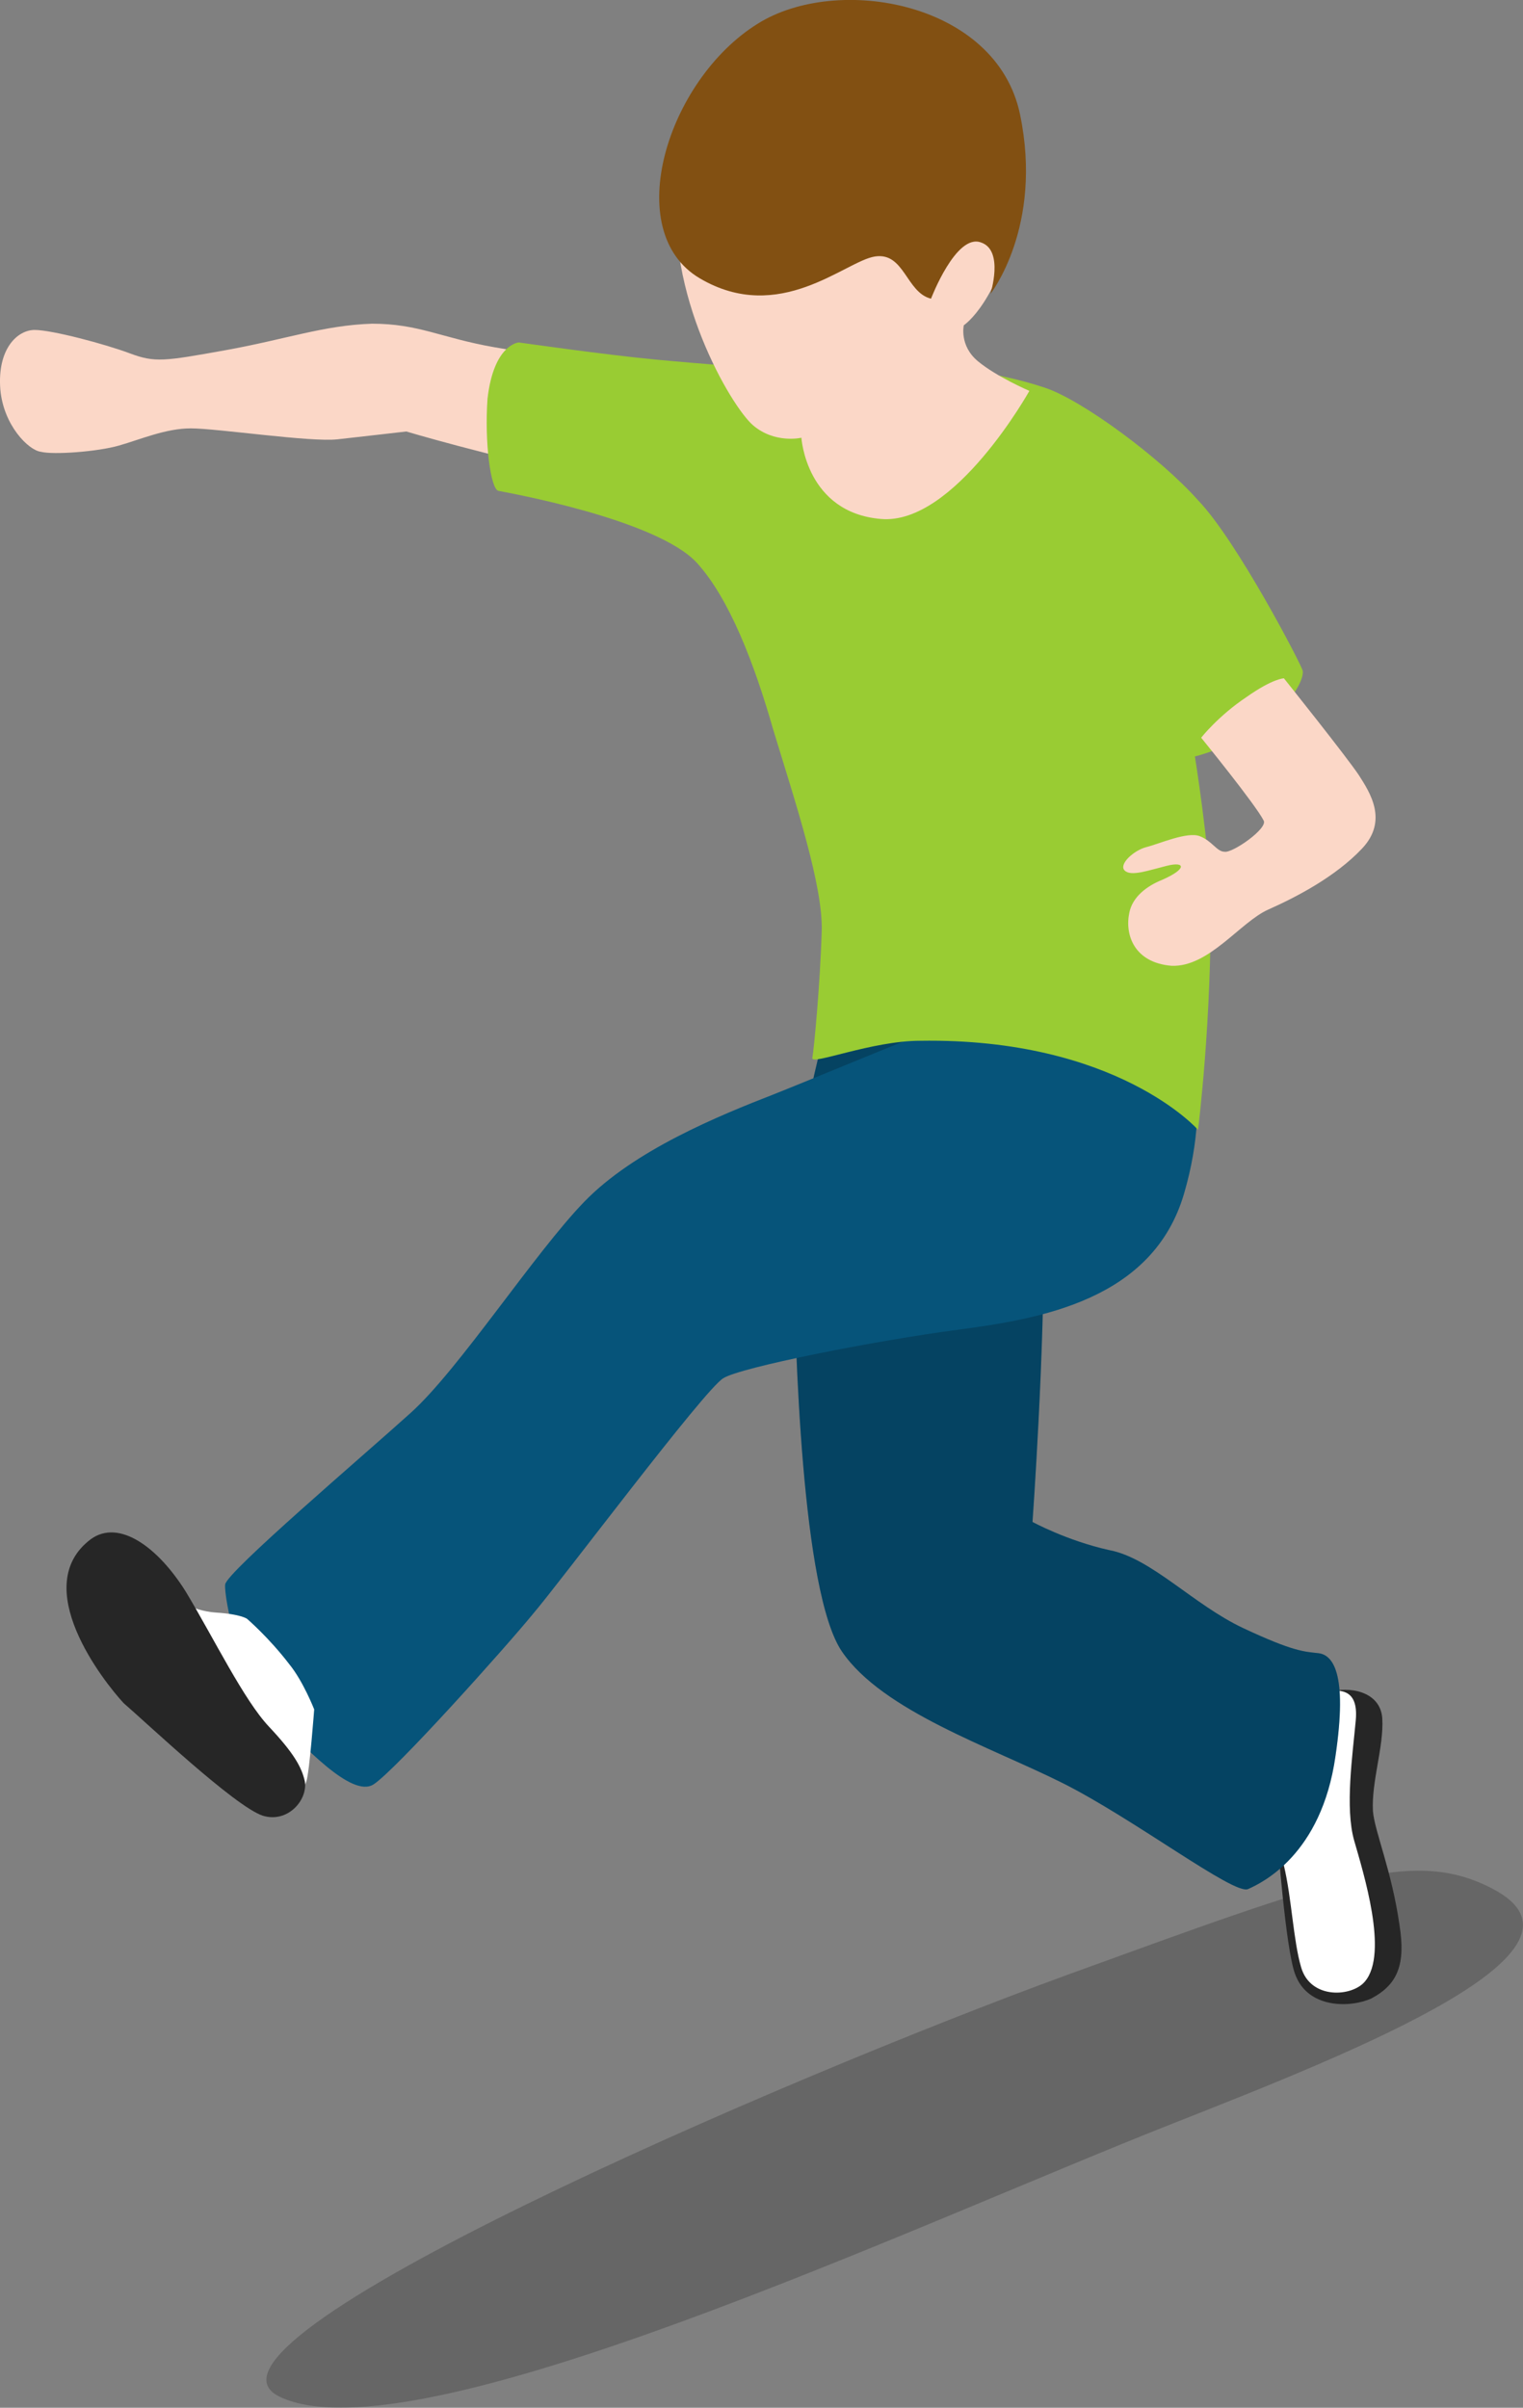 <?xml version="1.0" encoding="UTF-8" standalone="no"?>
<svg
   xmlns:dc="http://purl.org/dc/elements/1.1/"
   xmlns:cc="http://creativecommons.org/ns#"
   xmlns:rdf="http://www.w3.org/1999/02/22-rdf-syntax-ns#"
   xmlns:svg="http://www.w3.org/2000/svg"
   xmlns="http://www.w3.org/2000/svg"
   xmlns:sodipodi="http://sodipodi.sourceforge.net/DTD/sodipodi-0.dtd"
   xmlns:inkscape="http://www.inkscape.org/namespaces/inkscape"
   enable-background="new 0 0 160 160"
   viewBox="0 0 9.753 15.412"
   version="1.1"
   id="svg2443"
   sodipodi:docname="city--kid04.svg"
   width="9.753"
   height="15.412"
   inkscape:version="0.92.2 (5c3e80d, 2017-08-06)">
  <rect x="0" y="0" width="9.753" height="15.412" fill="#808080" stroke="none"/>
  <defs
     id="defs2447" />
  <sodipodi:namedview
     pagecolor="#ffffff"
     bordercolor="#666666"
     borderopacity="1"
     objecttolerance="10"
     gridtolerance="10"
     guidetolerance="10"
     inkscape:pageopacity="0"
     inkscape:pageshadow="2"
     inkscape:window-width="880"
     inkscape:window-height="480"
     id="namedview2445"
     showgrid="false"
     fit-margin-top="0"
     fit-margin-left="0"
     fit-margin-right="0"
     fit-margin-bottom="0"
     inkscape:zoom="1.475"
     inkscape:cx="9.523456"
     inkscape:cy="6.8419175"
     inkscape:window-x="0"
     inkscape:window-y="0"
     inkscape:window-maximized="1"
     inkscape:current-layer="svg2443" />
  <g
     id="g2464"
     transform="matrix(0.1,0,0,0.1,-2.998,-0.208)">
    <path
       id="path2417"
       d="m 47.9,155.5 c 8.6,4.1 40.7,-11 57.2,-17.5 12.2,-4.8 27.9,-11.1 20.5,-15 -5.1,-2.7 -10.2,-0.7 -27.3,5.5 -17.8,6.5 -57.6,23.6 -50.4,27 z"
       inkscape:connector-curvature="0"
       style="opacity:0.2" />
    <path
       id="path2419"
       d="m 76.5,26.7 c 0,0 -11.5,-1.8 -14.9,-2.4 -3.4,-0.6 -4.8,-1.5 -7.8,-1.5 -3.1,0.1 -5.5,1 -9.4,1.7 -3.9,0.7 -4.5,0.8 -6.1,0.2 -1.6,-0.6 -5,-1.5 -6.1,-1.5 -1.1,0 -2.4,1.2 -2.2,3.8 0.2,2.3 1.8,3.9 2.6,4 0.8,0.2 3.6,0 5,-0.4 1.4,-0.4 3,-1.1 4.6,-1.1 1.7,0 7.7,0.9 9.4,0.7 1.8,-0.2 4.4,-0.5 4.4,-0.5 0,0 5,1.5 11.6,2.9 6.5,1.5 8.9,-5.9 8.9,-5.9 z"
       inkscape:connector-curvature="0"
       style="fill:#fbd7c7" />
    <path
       id="path2421"
       d="m 115.1,110.4 c 1.2,-0.4 3.3,-0.1 3.4,1.7 0.1,1.8 -0.7,4 -0.6,5.9 0.1,1.3 1.2,3.8 1.7,7.3 0.4,2.5 -0.1,3.8 -1.8,4.7 -1.3,0.6 -4.1,0.7 -4.9,-1.6 -0.6,-1.7 -1.1,-8.5 -1.1,-8.5 z"
       inkscape:connector-curvature="0"
       style="fill:#262626" />
    <path
       id="path2423"
       d="m 114.8,110.3 c 0.8,0 2.2,-0.3 2,1.9 -0.2,2.2 -0.7,5.6 -0.1,7.7 0.6,2.1 2.2,7.2 0.7,9 -0.8,1 -3.5,1.2 -4.1,-0.9 -0.5,-1.7 -0.6,-4.4 -1.1,-6.5 -0.3,-1.3 -1.9,-2.6 -1.9,-2.6 z"
       inkscape:connector-curvature="0"
       style="fill:#ffffff" />
    <path
       id="path2425"
       d="m 83.2,66.9 c -1.1,3.3 -2.6,10.2 -2.4,15.7 0.1,5.5 0.5,21.4 3.1,25.2 2.6,3.8 9.5,6.1 14.1,8.4 4.6,2.3 11,7.2 11.9,6.8 0.9,-0.4 4.7,-2.2 5.6,-8.5 0.8,-5.4 -0.2,-6.5 -1.1,-6.6 -0.9,-0.1 -1.6,-0.1 -4.8,-1.6 -3.2,-1.5 -5.9,-4.5 -8.6,-5 -2.7,-0.6 -4.9,-1.8 -4.9,-1.8 0,0 0.8,-11.2 0.7,-18.4 C 96.7,74 95.5,66 95.5,66 Z"
       inkscape:connector-curvature="0"
       style="fill:#06547a" />
    <path
       id="path2427"
       d="m 83.2,66.9 c -1.1,3.3 -2.6,10.2 -2.4,15.7 0.1,5.5 0.5,21.4 3.1,25.2 2.6,3.8 9.5,6.1 14.1,8.4 4.6,2.3 11,7.2 11.9,6.8 0.9,-0.4 4.7,-2.2 5.6,-8.5 0.8,-5.4 -0.2,-6.5 -1.1,-6.6 -0.9,-0.1 -1.6,-0.1 -4.8,-1.6 -3.2,-1.5 -5.9,-4.5 -8.6,-5 -2.7,-0.6 -4.9,-1.8 -4.9,-1.8 0,0 0.8,-11.2 0.7,-18.4 C 96.7,74 95.5,66 95.5,66 Z"
       inkscape:connector-curvature="0"
       style="opacity:0.2" />
    <path
       id="path2429"
       d="m 91.2,67.4 c -3.6,1.4 -8.1,3.3 -11.6,4.7 -3.6,1.4 -9,3.6 -12.2,6.9 -3.2,3.3 -8,10.7 -11.1,13.5 -3.1,2.8 -11.8,10.2 -11.9,11 -0.1,0.8 1,6.3 3,8.3 2,2 5.1,5.4 6.5,4.5 1.4,-0.9 8.4,-8.7 10.2,-10.9 1.8,-2.1 11,-14.4 12.2,-15.1 1.1,-0.7 9.7,-2.4 15,-3.1 5.3,-0.7 12.5,-1.9 14.5,-8.7 2,-6.8 -0.1,-11.1 -0.1,-11.1 z"
       inkscape:connector-curvature="0"
       style="fill:#06547a" />
    <path
       id="path2431"
       d="m 40.8,104.2 c 0,0 1.4,1 3,1.1 1.6,0.1 2,0.4 2,0.4 0,0 1.4,1.2 2.7,2.9 0.9,1.1 1.6,2.9 1.6,2.9 0,0 -0.3,4 -0.5,4.6 -0.2,0.6 -0.6,0.8 -0.6,0.8 0,0 -2.1,-2.6 -4,-4.6 -1.9,-2 -2.1,-2.6 -2.7,-4.7 -0.6,-2 -1.5,-3.4 -1.5,-3.4 z"
       inkscape:connector-curvature="0"
       style="fill:#ffffff" />
    <path
       id="path2433"
       d="M 81.7,25.9 C 78.1,25.6 75.2,25.4 72,25.1 68.8,24.8 63.2,24 63.2,24 c 0,0 -1.6,0.1 -2,3.6 -0.2,2.8 0.2,5.8 0.7,5.9 0.5,0.1 10.1,1.8 12.7,4.6 2.1,2.3 3.7,6.5 4.9,10.7 1.4,4.6 3.2,10 3.1,12.9 -0.1,3.4 -0.5,7.6 -0.6,8.1 -0.1,0.5 3.8,-1.1 6.9,-1.1 12.6,-0.2 17.8,5.7 17.8,5.7 0,0 0.9,-7.1 0.8,-14.9 -0.1,-3.4 -1,-9 -1,-9 0,0 2.2,-0.5 4.4,-2.1 2.1,-1.6 2.6,-3 2.5,-3.4 -0.1,-0.4 -4.2,-8.3 -6.7,-10.9 -2.4,-2.7 -7.4,-6.4 -9.8,-7.2 -7.2,-2.4 -15.2,-1 -15.2,-1 z"
       inkscape:connector-curvature="0"
       style="fill:#99cc33" />
    <path
       id="path2435"
       d="m 91.7,22.9 c 0,0 -0.3,1.3 0.9,2.3 1.2,1 3.3,1.9 3.3,1.9 0,0 -4.8,8.6 -9.5,8.2 -4.8,-0.4 -5.1,-5.2 -5.1,-5.2 0,0 -1.7,0.4 -3.1,-0.8 -1.4,-1.2 -5.7,-8.5 -4.8,-15.4 0.9,-7 8.1,-11.5 13.8,-9.7 5.8,1.8 8.9,6.2 7.9,11.4 -1.1,5.8 -3.4,7.3 -3.4,7.3 z"
       inkscape:connector-curvature="0"
       style="fill:#fbd7c7" />
    <path
       id="path2437"
       d="m 89.6,21.2 c 0,0 1.6,-4.2 3.2,-3.6 1.5,0.5 0.6,3.3 0.6,3.3 0,0 3.4,-4.3 1.9,-11.5 -1.5,-7.2 -11.7,-9 -16.8,-5.8 -5.8,3.6 -8.8,13.3 -3.7,16.3 5.1,3 9.3,-1.1 11.2,-1.4 1.9,-0.3 2,2.3 3.6,2.7 z"
       inkscape:connector-curvature="0"
       style="fill:#825012" />
    <path
       id="path2439"
       d="m 106.9,49.3 c 0,0 1.1,-1.4 2.9,-2.6 1.7,-1.2 2.4,-1.2 2.4,-1.2 0,0 4,5 4.8,6.2 0.7,1.1 1.9,2.9 0.2,4.7 -1.7,1.8 -4.2,3.1 -6,3.9 -1.8,0.8 -3.8,3.7 -6.2,3.6 -2.4,-0.2 -3,-2 -2.7,-3.4 0.2,-1 1.1,-1.7 2.1,-2.1 1.6,-0.7 1.5,-1.2 0.3,-0.9 -1.2,0.3 -2.3,0.7 -2.7,0.3 -0.4,-0.4 0.6,-1.3 1.4,-1.5 0.8,-0.2 2.6,-1 3.4,-0.7 0.8,0.3 1.1,1 1.6,1 0.5,0.1 2.8,-1.5 2.5,-2 -0.5,-1 -4,-5.3 -4,-5.3 z"
       inkscape:connector-curvature="0"
       style="fill:#fbd7c7" />
    <path
       id="path2441"
       d="m 35.8,100.6 c 1.8,-1.3 4.3,0.5 6.1,3.4 1.8,3 3.7,6.9 5.3,8.6 1.6,1.7 2.1,2.6 2.3,3.5 0.2,1.2 -1.1,2.7 -2.7,2.2 -1.8,-0.6 -7.5,-6 -8.9,-7.2 -1.3,-1.4 -6.1,-7.5 -2.1,-10.5 z"
       inkscape:connector-curvature="0"
       style="fill:#262626" />
  </g>
</svg>
